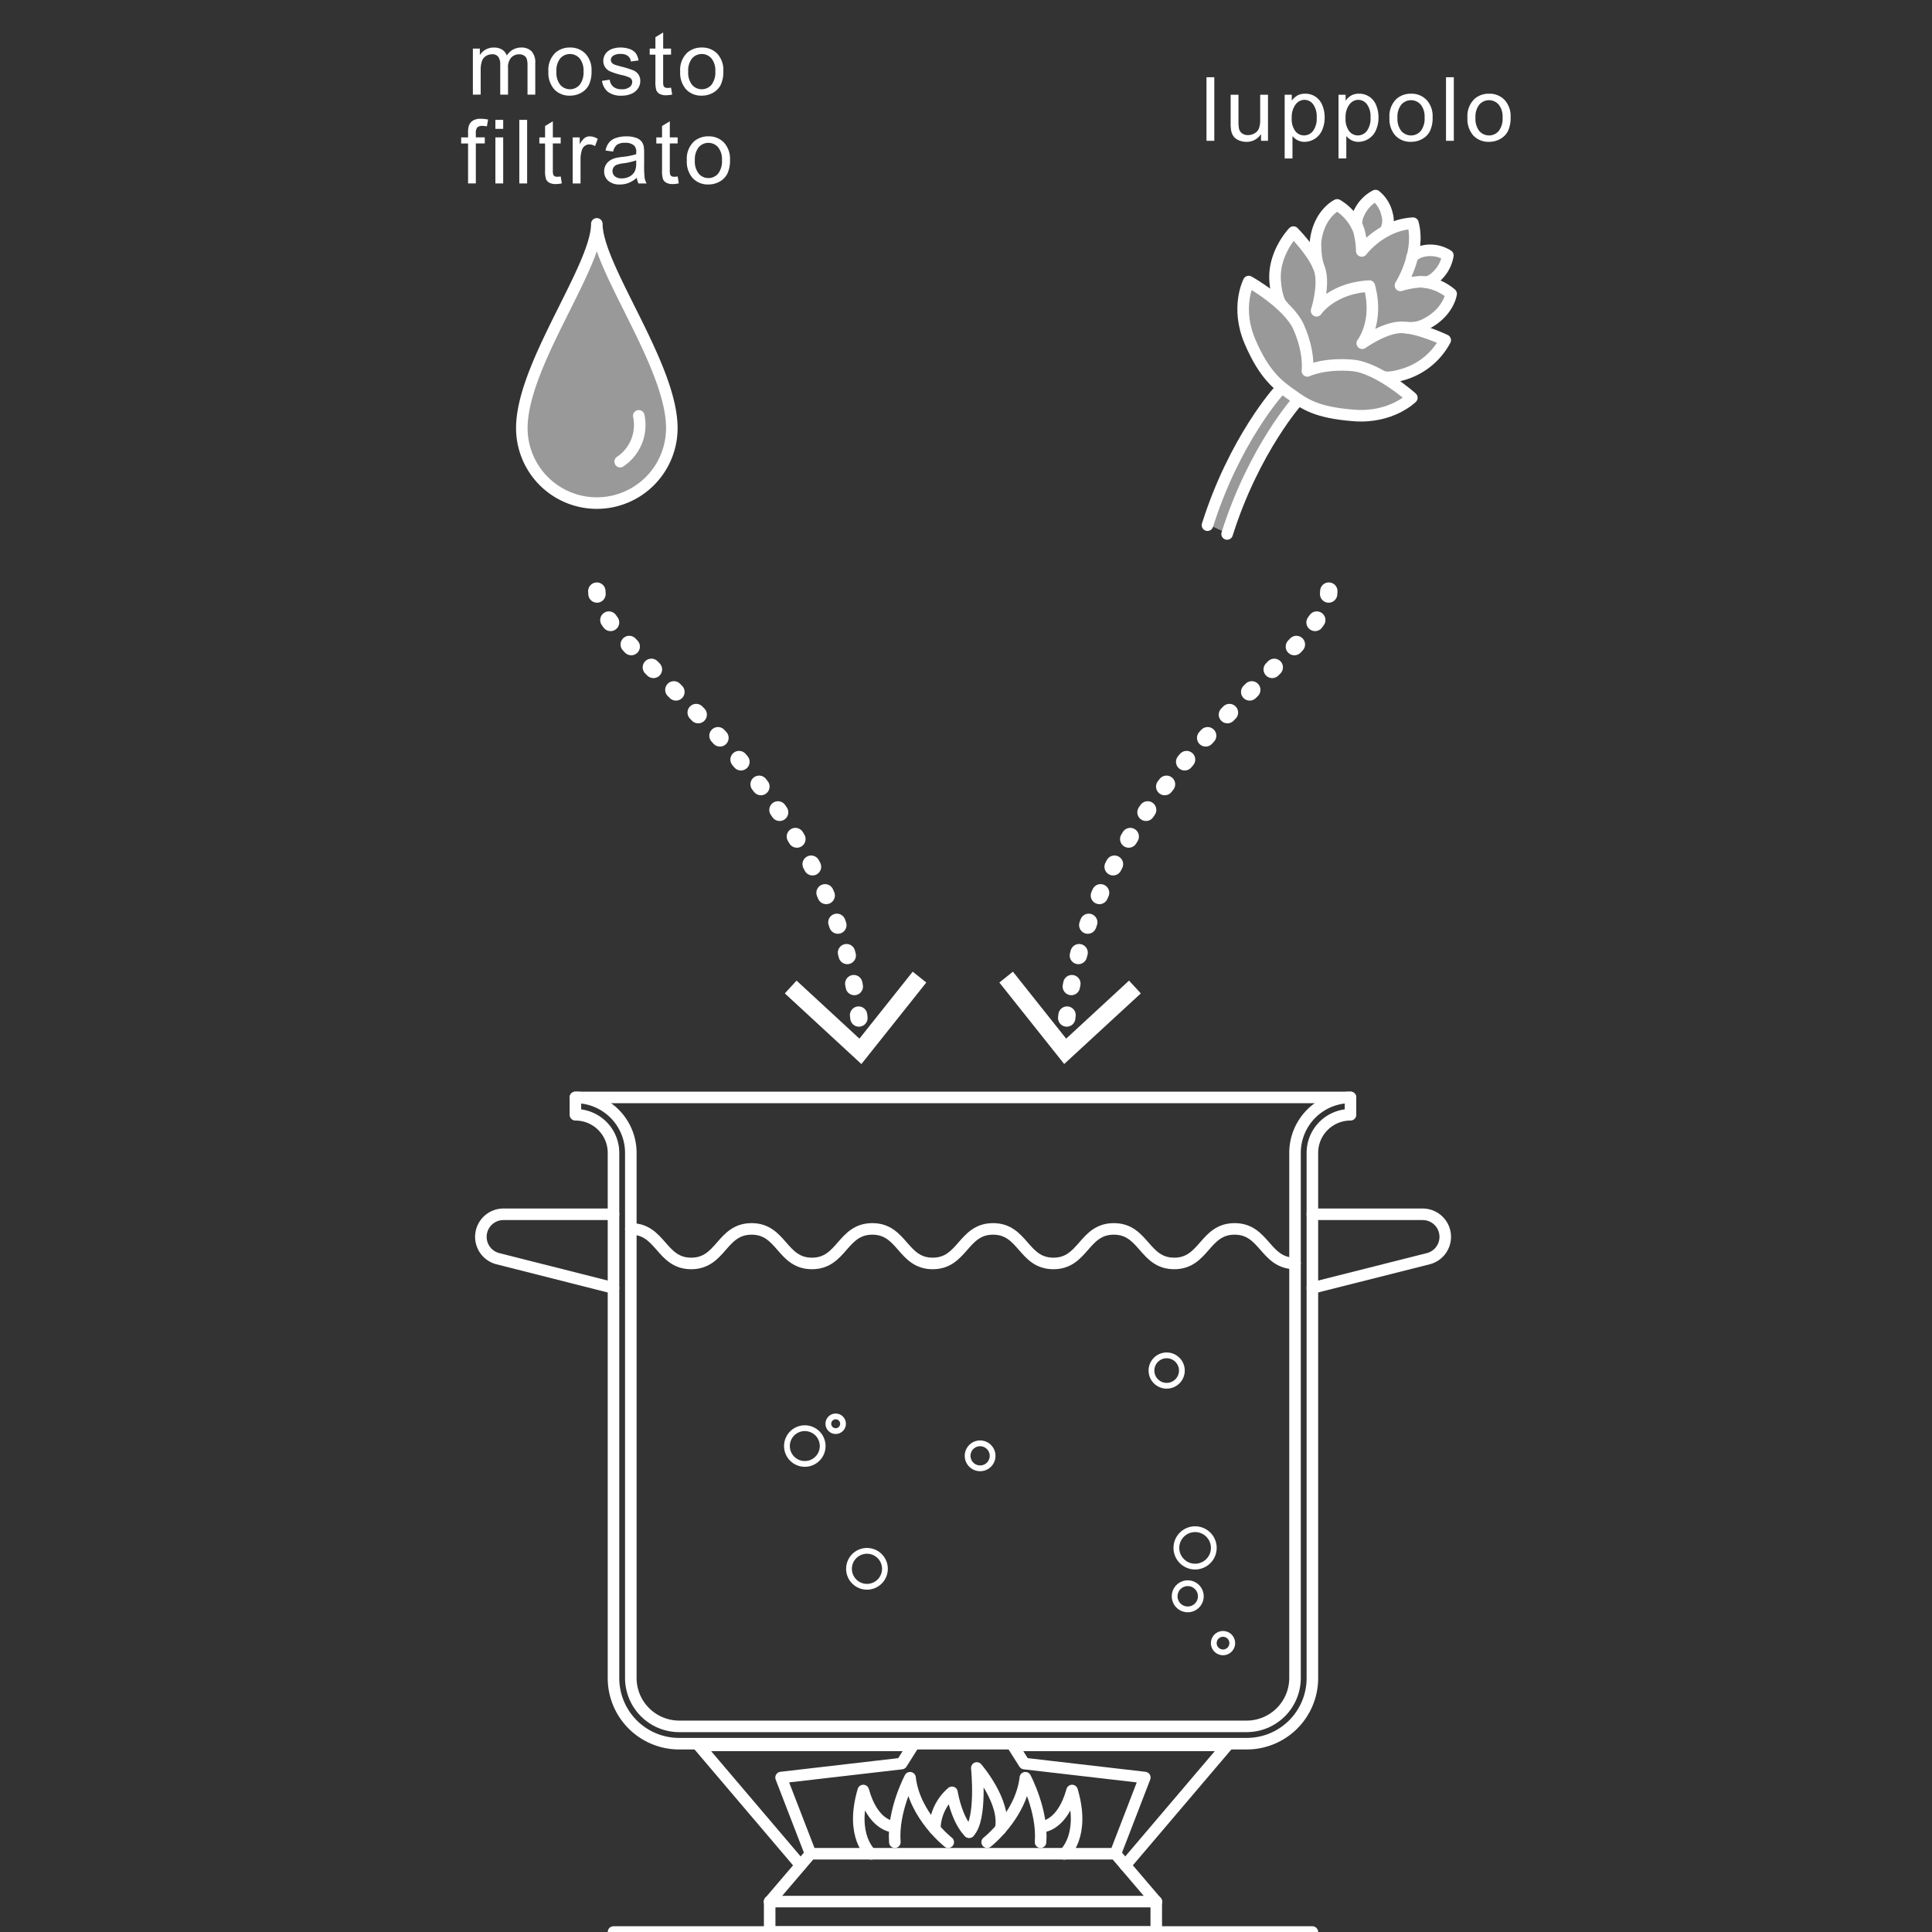 <svg id="Layer_1" data-name="Layer 1" xmlns="http://www.w3.org/2000/svg" viewBox="0 0 391.556 391.56"><rect x="0" y="0" width="391.556" height="391.56" fill="#333333" stroke="none"/><title>bollitura</title><g id="Layer_1-2" data-name="Layer 1-2"><path d="M195.158,349.88h-57.53a9.81,9.81,0,0,1-9.78-9.84V233.65a11.25,11.25,0,0,0-11.23-11.24v3.52a7.72,7.72,0,0,1,7.72,7.72h0V340.11a13.29,13.29,0,0,0,13.29,13.28H252.7a13.291,13.291,0,0,0,13.28-13.28V233.65a7.72,7.72,0,0,1,7.72-7.72h0v-3.52a11.249,11.249,0,0,0-11.24,11.24V340.03a9.81,9.81,0,0,1-9.77,9.85h-57.53Z" style="fill:none;stroke:#ffffff;stroke-linecap:round;stroke-linejoin:round;stroke-width:2.34px"/><path d="M127.848,249.06c6.12,0,6.12,7,12.24,7s6.12-7,12.24-7,6.11,7,12.23,7,6.12-7,12.24-7,6.12,7,12.23,7,6.12-7,12.24-7,6.11,7,12.23,7,6.12-7,12.24-7,6.12,7,12.24,7,6.12-7,12.24-7,6.13,7,12.25,7" style="fill:none;stroke:#ffffff;stroke-linecap:round;stroke-linejoin:round;stroke-width:2.34px"/><line x1="116.618" y1="222.41" x2="273.698" y2="222.41" style="fill:none;stroke:#ffffff;stroke-linecap:round;stroke-linejoin:round;stroke-width:2.34px"/><path d="M198.648,297.58a2.53,2.53,0,1,1,2.52-2.54v.02A2.52,2.52,0,0,1,198.648,297.58Z" style="fill:none;stroke:#ffffff;stroke-linejoin:round;stroke-width:1.17px"/><path d="M163.1,296.69a3.62,3.62,0,1,1,.02,0Z" style="fill:none;stroke:#ffffff;stroke-linejoin:round;stroke-width:1.17px"/><path d="M175.708,321.59a3.64,3.64,0,1,1,3.64-3.64v.01A3.641,3.641,0,0,1,175.708,321.59Z" style="fill:none;stroke:#ffffff;stroke-linejoin:round;stroke-width:1.17px"/><circle cx="169.368" cy="288.55" r="1.49" style="fill:none;stroke:#ffffff;stroke-linejoin:round;stroke-width:1.17px"/><path d="M242.218,317.5a3.79,3.79,0,1,1,3.78-3.8v.02A3.791,3.791,0,0,1,242.218,317.5Z" style="fill:none;stroke:#ffffff;stroke-linejoin:round;stroke-width:1.17px"/><path d="M240.728,326.17a2.65,2.65,0,1,1,2.64-2.66v.01A2.651,2.651,0,0,1,240.728,326.17Z" style="fill:none;stroke:#ffffff;stroke-linejoin:round;stroke-width:1.17px"/><path d="M247.868,334.88a1.87,1.87,0,1,1,1.87-1.87h0A1.87,1.87,0,0,1,247.868,334.88Z" style="fill:none;stroke:#ffffff;stroke-linejoin:round;stroke-width:1.17px"/><path d="M236.458,280.85a3.08,3.08,0,1,1,3.07-3.09v.02A3.081,3.081,0,0,1,236.458,280.85Z" style="fill:none;stroke:#ffffff;stroke-linejoin:round;stroke-width:1.17px"/><path d="M124.338,261.03l-23.43-5.93h0a4.57,4.57,0,0,1,1.07-9h22.36" style="fill:none;stroke:#ffffff;stroke-linecap:round;stroke-linejoin:round;stroke-width:2.34px"/><path d="M265.978,261.03l23.48-5.93h0a4.57,4.57,0,0,0-1.07-9h-22.41" style="fill:none;stroke:#ffffff;stroke-linecap:round;stroke-linejoin:round;stroke-width:2.34px"/><g style="isolation:isolate"><path d="M244.519,28.536V15.652H246.1V28.536Z" style="fill:#ffffff"/><path d="M255.57,28.536V27.165a3.415,3.415,0,0,1-2.962,1.582,3.78,3.78,0,0,1-1.543-.316,2.542,2.542,0,0,1-1.063-.8,2.976,2.976,0,0,1-.487-1.174,7.965,7.965,0,0,1-.1-1.476V19.2H251v5.176a9.165,9.165,0,0,0,.1,1.67,1.646,1.646,0,0,0,.632.98,1.959,1.959,0,0,0,1.2.356,2.606,2.606,0,0,0,1.336-.364,2.025,2.025,0,0,0,.883-.994A5,5,0,0,0,255.4,24.2v-5h1.582v9.333Z" style="fill:#ffffff"/><path d="M260.363,32.114V19.2h1.442v1.212a3.566,3.566,0,0,1,1.151-1.068,3.178,3.178,0,0,1,1.556-.355,3.687,3.687,0,0,1,2.109.615A3.776,3.776,0,0,1,268,21.343a6.325,6.325,0,0,1,.466,2.456,6.228,6.228,0,0,1-.514,2.579,3.908,3.908,0,0,1-3.556,2.369,2.966,2.966,0,0,1-1.418-.334,3.229,3.229,0,0,1-1.034-.843v4.544Zm1.433-8.192a4.062,4.062,0,0,0,.729,2.663,2.238,2.238,0,0,0,1.767.862,2.286,2.286,0,0,0,1.807-.893,4.231,4.231,0,0,0,.751-2.764,4.122,4.122,0,0,0-.734-2.671,2.209,2.209,0,0,0-1.754-.888,2.279,2.279,0,0,0-1.788.944A4.234,4.234,0,0,0,261.8,23.922Z" style="fill:#ffffff"/><path d="M271.274,32.114V19.2h1.442v1.212a3.566,3.566,0,0,1,1.151-1.068,3.178,3.178,0,0,1,1.556-.355,3.687,3.687,0,0,1,2.109.615,3.764,3.764,0,0,1,1.38,1.736,6.325,6.325,0,0,1,.466,2.456,6.228,6.228,0,0,1-.514,2.579,3.908,3.908,0,0,1-3.555,2.369,2.97,2.97,0,0,1-1.419-.334,3.229,3.229,0,0,1-1.034-.843v4.544Zm1.433-8.192a4.056,4.056,0,0,0,.73,2.663,2.234,2.234,0,0,0,1.766.862,2.286,2.286,0,0,0,1.807-.893,4.231,4.231,0,0,0,.751-2.764,4.116,4.116,0,0,0-.734-2.671,2.209,2.209,0,0,0-1.754-.888,2.281,2.281,0,0,0-1.788.944A4.234,4.234,0,0,0,272.707,23.922Z" style="fill:#ffffff"/><path d="M281.6,23.869a4.809,4.809,0,0,1,1.441-3.84,4.341,4.341,0,0,1,2.936-1.037,4.185,4.185,0,0,1,3.146,1.261,4.8,4.8,0,0,1,1.222,3.485,6.176,6.176,0,0,1-.541,2.834,3.83,3.83,0,0,1-1.573,1.6,4.58,4.58,0,0,1-2.254.571,4.2,4.2,0,0,1-3.169-1.256A5.02,5.02,0,0,1,281.6,23.869Zm1.626,0a3.97,3.97,0,0,0,.782,2.685,2.6,2.6,0,0,0,3.929,0,4.071,4.071,0,0,0,.782-2.733,3.859,3.859,0,0,0-.787-2.624,2.608,2.608,0,0,0-3.924,0A3.954,3.954,0,0,0,283.223,23.869Z" style="fill:#ffffff"/><path d="M293.061,28.536V15.652h1.582V28.536Z" style="fill:#ffffff"/><path d="M297.406,23.869a4.81,4.81,0,0,1,1.442-3.84,4.338,4.338,0,0,1,2.935-1.037,4.189,4.189,0,0,1,3.147,1.261,4.8,4.8,0,0,1,1.221,3.485,6.163,6.163,0,0,1-.541,2.834,3.818,3.818,0,0,1-1.573,1.6,4.574,4.574,0,0,1-2.254.571,4.2,4.2,0,0,1-3.169-1.256A5.024,5.024,0,0,1,297.406,23.869Zm1.626,0a3.976,3.976,0,0,0,.782,2.685,2.6,2.6,0,0,0,3.929,0,4.066,4.066,0,0,0,.782-2.733,3.854,3.854,0,0,0-.787-2.624,2.608,2.608,0,0,0-3.924,0A3.959,3.959,0,0,0,299.032,23.869Z" style="fill:#ffffff"/></g><path d="M120.958,119.8c0,13.19,51.21,38.22,53.54,92" style="fill:none;stroke:#ffffff;stroke-linecap:round;stroke-linejoin:round;stroke-width:3.52px;stroke-dasharray:0.59,5.86"/><polygon points="159.058 201.33 161.438 198.74 174.178 210.5 184.978 196.93 187.728 199.13 174.578 215.65 159.058 201.33" style="fill:#ffffff"/><path d="M269.308,119.8c0,13.19-51.21,38.22-53.54,92" style="fill:none;stroke:#ffffff;stroke-linecap:round;stroke-linejoin:round;stroke-width:3.52px;stroke-dasharray:0.59,5.86"/><polygon points="202.538 199.13 205.288 196.93 216.078 210.5 228.818 198.74 231.208 201.33 215.678 215.64 202.538 199.13" style="fill:#ffffff"/><polyline points="155.988 385.4 164.268 375.7 226.058 375.7 234.338 385.4" style="fill:none;stroke:#ffffff;stroke-linecap:round;stroke-linejoin:round;stroke-width:2.34px"/><line x1="234.338" y1="385.4" x2="155.988" y2="385.4" style="fill:none;stroke:#ffffff;stroke-linecap:round;stroke-linejoin:round;stroke-width:2.34px"/><polyline points="162.258 378.04 141.598 353.74 185.048 353.74 182.728 357.42 158.298 360.25 164.268 375.7" style="fill:none;stroke:#ffffff;stroke-linecap:round;stroke-linejoin:round;stroke-width:2.34px"/><polyline points="234.338 385.4 234.338 391.56 155.988 391.56 155.988 385.4" style="fill:none;stroke:#ffffff;stroke-linecap:round;stroke-linejoin:round;stroke-width:2.34px"/><polyline points="228.058 378.04 248.718 353.74 205.268 353.74 207.598 357.42 232.018 360.25 226.058 375.7" style="fill:none;stroke:#ffffff;stroke-linecap:round;stroke-linejoin:round;stroke-width:2.34px"/><path d="M211.388,370.17s3.92-.21,5.89-7.29c2.75,9.27-1.58,12.84-1.58,12.84" style="fill:none;stroke:#ffffff;stroke-linecap:round;stroke-linejoin:round;stroke-width:2.34px"/><path d="M202.8,370.68c1.15-5.47-4.83-12.37-4.83-12.37s1.06,10.39-1.56,13" style="fill:none;stroke:#ffffff;stroke-linecap:round;stroke-linejoin:round;stroke-width:2.34px"/><path d="M210.888,373.35c.5-6.33-3.08-13.06-3.08-13.06-.89,7.71-7.74,13.06-7.74,13.06" style="fill:none;stroke:#ffffff;stroke-linecap:round;stroke-linejoin:round;stroke-width:2.34px"/><path d="M180.858,370.17s-3.93-.21-5.9-7.29c-2.74,9.27,1.58,12.84,1.58,12.84" style="fill:none;stroke:#ffffff;stroke-linecap:round;stroke-linejoin:round;stroke-width:2.34px"/><path d="M189.458,370.68a10,10,0,0,1,3.48-7.43s.86,5.45,3.48,8.08" style="fill:none;stroke:#ffffff;stroke-linecap:round;stroke-linejoin:round;stroke-width:2.34px"/><path d="M181.358,373.35c-.5-6.33,3.08-13.06,3.08-13.06.89,7.71,7.74,13.06,7.74,13.06" style="fill:none;stroke:#ffffff;stroke-linecap:round;stroke-linejoin:round;stroke-width:2.34px"/><line x1="124.338" y1="391.56" x2="265.978" y2="391.56" style="fill:none;stroke:#ffffff;stroke-linecap:round;stroke-linejoin:round;stroke-width:2.34px"/><path d="M247.818,107.66c5.44-17.27,14.55-27.28,14.55-27.28,2.47,1.74,4.93,3.22,12,3.77,7.6.6,11.77-3.59,11.77-3.59a41.043,41.043,0,0,0-5.85-4.23s.95.58,4.61-.61a20.156,20.156,0,0,0,9.18-6.78,17.137,17.137,0,0,0-9-2.52,8.919,8.919,0,0,0,2.17-.13,8.017,8.017,0,0,0,1.8-.69c4.53-2.39,5-6.05,5-6.05a10.694,10.694,0,0,0-5.2-2.39h0s1.05.12,2.56-1.45a7.445,7.445,0,0,0,2-3.95,6.692,6.692,0,0,0-4.28-1c-2.29.28-3,1.38-3,1.38a13.685,13.685,0,0,0,.15-6.92,13.071,13.071,0,0,0-5.6,1.65,4.4,4.4,0,0,0,.37-3.41,6.784,6.784,0,0,0-2.34-3.8,7.457,7.457,0,0,0-3.19,3.21c-1,1.95-.55,3-.55,3a10.807,10.807,0,0,0-4-4.32s-3.42,1.6-4.29,6.72a8.119,8.119,0,0,0-.09,2,14.425,14.425,0,0,0,.53,3.63h0c-.54-3.63,1.09,1.66-5-6.81,0,0-4.16,4.28-3.7,10,.33,4.09,1.46,4.91,1.46,4.91a39.215,39.215,0,0,0-6.82-5s-2.71,5.22.25,12.15c2.34,5.46,4.6,7.85,6.77,9.56a80.543,80.543,0,0,0-14.92,27.72" style="fill:#ffffff;opacity:0.5;isolation:isolate"/><path d="M280.288,76.33s.95.58,4.61-.61a14.16,14.16,0,0,0,8-6.78s-5.68-2.69-9.07-2.59-7.74,3.21-7.74,3.21,3.42-4.3,1.43-11.58c-7.63.42-10.69,5-10.69,5s1.62-5,.65-8.25-5.34-7.69-5.34-7.69-4.16,4.28-3.7,10c.33,4.09,1.46,4.91,1.46,4.91" style="fill:none;stroke:#ffffff;stroke-linecap:round;stroke-linejoin:round;stroke-width:2.34px"/><path d="M264.968,75.17s3.29-1.62,9.12-1.12c5.21.44,12.05,6.56,12.05,6.56s-4.17,4.19-11.77,3.59-9.87-2.26-12.55-4.16-5.53-3.9-8.49-10.83-.25-12.15-.25-12.15,8,4.48,10.11,9.22C265.508,71.53,264.968,75.17,264.968,75.17Z" style="fill:none;stroke:#ffffff;stroke-linecap:round;stroke-linejoin:round;stroke-width:2.34px"/><path d="M275.038,45.85s-.5-1,.55-3a7.457,7.457,0,0,1,3.19-3.21,6.784,6.784,0,0,1,2.34,3.8,4.4,4.4,0,0,1-.37,3.41" style="fill:none;stroke:#ffffff;stroke-linecap:round;stroke-linejoin:round;stroke-width:2.34px"/><path d="M285.088,66.42a9.3,9.3,0,0,0,2.21-.13,8.017,8.017,0,0,0,1.8-.69c4.53-2.39,5-6.05,5-6.05a10.335,10.335,0,0,0-6.17-2.45,17.517,17.517,0,0,0-4.1.74s4.17-6.55,2.53-12.61c-6.44.36-10.37,5.63-10.37,5.63a17.628,17.628,0,0,0-.6-4.18,10.464,10.464,0,0,0-4.38-5.15s-3.42,1.6-4.29,6.72a8.119,8.119,0,0,0-.09,2,14.425,14.425,0,0,0,.53,3.63" style="fill:none;stroke:#ffffff;stroke-linecap:round;stroke-linejoin:round;stroke-width:2.34px"/><path d="M288.878,57.17s1.05.12,2.56-1.45a7.445,7.445,0,0,0,2-3.95,6.692,6.692,0,0,0-4.28-1c-2.29.28-3,1.38-3,1.38" style="fill:none;stroke:#ffffff;stroke-linecap:round;stroke-linejoin:round;stroke-width:2.34px"/><path d="M259.168,79.26c.08-.18-9,9.91-14.45,27.18" style="fill:none;stroke:#ffffff;stroke-linecap:round;stroke-linejoin:round;stroke-width:2.34px"/><path d="M263.148,81.04c.08-.18-9,9.91-14.45,27.18" style="fill:none;stroke:#ffffff;stroke-linecap:round;stroke-linejoin:round;stroke-width:2.34px"/><path d="M136.158,86.76a15.2,15.2,0,1,1-30.4,0c0-12.75,15.2-32.59,15.2-41.39C120.958,54.17,136.158,74.01,136.158,86.76Z" style="fill:#ffffff;opacity:0.5;isolation:isolate"/><path d="M129.458,84.28a8.911,8.911,0,0,1-3.77,9.28" style="fill:none;stroke:#ffffff;stroke-linecap:round;stroke-linejoin:round;stroke-width:2.34px"/><path d="M136.158,86.76a15.2,15.2,0,1,1-30.4,0c0-12.75,15.2-32.59,15.2-41.39C120.958,54.17,136.158,74.01,136.158,86.76Z" style="fill:none;stroke:#ffffff;stroke-linecap:round;stroke-linejoin:round;stroke-width:2.34px"/></g><path d="M95.836,19.178V9.844h1.415v1.309a3.327,3.327,0,0,1,1.169-1.1,3.286,3.286,0,0,1,1.661-.417,3.075,3.075,0,0,1,1.7.43,2.31,2.31,0,0,1,.936,1.2A3.352,3.352,0,0,1,105.6,9.633a2.84,2.84,0,0,1,2.135.769,3.285,3.285,0,0,1,.747,2.368v6.408H106.91V13.3a4.314,4.314,0,0,0-.154-1.367,1.319,1.319,0,0,0-.558-.672,1.74,1.74,0,0,0-.949-.255,2.209,2.209,0,0,0-1.635.655,2.885,2.885,0,0,0-.65,2.1v5.423h-1.582V13.113A2.668,2.668,0,0,0,101,11.531,1.467,1.467,0,0,0,99.729,11a2.3,2.3,0,0,0-1.234.351,2,2,0,0,0-.822,1.029,5.783,5.783,0,0,0-.255,1.951v4.843Z" style="fill:#ffffff"/><path d="M111.141,14.511a4.811,4.811,0,0,1,1.442-3.841,4.338,4.338,0,0,1,2.935-1.037,4.189,4.189,0,0,1,3.147,1.261,4.8,4.8,0,0,1,1.221,3.485,6.177,6.177,0,0,1-.54,2.834,3.827,3.827,0,0,1-1.574,1.6,4.575,4.575,0,0,1-2.254.572,4.193,4.193,0,0,1-3.168-1.257A5.019,5.019,0,0,1,111.141,14.511Zm1.626,0a3.979,3.979,0,0,0,.782,2.685,2.6,2.6,0,0,0,3.929-.005,4.066,4.066,0,0,0,.782-2.733,3.861,3.861,0,0,0-.786-2.624,2.609,2.609,0,0,0-3.925,0A3.96,3.96,0,0,0,112.767,14.511Z" style="fill:#ffffff"/><path d="M122.008,16.391l1.564-.246a2.19,2.19,0,0,0,.734,1.442,2.558,2.558,0,0,0,1.683.5,2.47,2.47,0,0,0,1.617-.444,1.327,1.327,0,0,0,.528-1.042.959.959,0,0,0-.466-.843,6.813,6.813,0,0,0-1.617-.536,14.734,14.734,0,0,1-2.413-.761,2.3,2.3,0,0,1-1.367-2.14,2.412,2.412,0,0,1,.286-1.156,2.569,2.569,0,0,1,.778-.883,3.259,3.259,0,0,1,1.006-.461,4.789,4.789,0,0,1,1.367-.189,5.4,5.4,0,0,1,1.929.316,2.627,2.627,0,0,1,1.226.857,3.333,3.333,0,0,1,.545,1.446l-1.547.211a1.688,1.688,0,0,0-.611-1.125,2.23,2.23,0,0,0-1.428-.4,2.585,2.585,0,0,0-1.555.361,1.047,1.047,0,0,0-.466.844.87.87,0,0,0,.193.553,1.391,1.391,0,0,0,.607.422q.237.089,1.4.4a19.6,19.6,0,0,1,2.342.734,2.387,2.387,0,0,1,1.042.831,2.316,2.316,0,0,1,.378,1.353,2.661,2.661,0,0,1-.462,1.49,2.983,2.983,0,0,1-1.331,1.081,4.847,4.847,0,0,1-1.969.383,4.386,4.386,0,0,1-2.773-.756A3.515,3.515,0,0,1,122.008,16.391Z" style="fill:#ffffff"/><path d="M136,17.763l.229,1.4a5.861,5.861,0,0,1-1.2.141,2.7,2.7,0,0,1-1.336-.273,1.524,1.524,0,0,1-.668-.716,5.7,5.7,0,0,1-.193-1.868v-5.37h-1.16V9.844h1.16V7.532l1.573-.949V9.844H136v1.23H134.4v5.458a2.784,2.784,0,0,0,.083.87.661.661,0,0,0,.273.308,1.055,1.055,0,0,0,.541.114A5.126,5.126,0,0,0,136,17.763Z" style="fill:#ffffff"/><path d="M137.853,14.511a4.81,4.81,0,0,1,1.441-3.841,4.34,4.34,0,0,1,2.935-1.037,4.186,4.186,0,0,1,3.147,1.261,4.8,4.8,0,0,1,1.222,3.485,6.177,6.177,0,0,1-.54,2.834,3.827,3.827,0,0,1-1.574,1.6,4.579,4.579,0,0,1-2.255.572,4.192,4.192,0,0,1-3.167-1.257A5.019,5.019,0,0,1,137.853,14.511Zm1.626,0a3.974,3.974,0,0,0,.782,2.685,2.6,2.6,0,0,0,3.928-.005,4.066,4.066,0,0,0,.783-2.733,3.861,3.861,0,0,0-.786-2.624,2.609,2.609,0,0,0-3.925,0A3.955,3.955,0,0,0,139.479,14.511Z" style="fill:#ffffff"/><path d="M94.864,37.178v-8.1h-1.4v-1.23h1.4V26.85a4.327,4.327,0,0,1,.167-1.4,2.022,2.022,0,0,1,.8-1,2.906,2.906,0,0,1,1.613-.382,7.777,7.777,0,0,1,1.476.158l-.237,1.38a5.369,5.369,0,0,0-.932-.088,1.386,1.386,0,0,0-1.019.308,1.668,1.668,0,0,0-.3,1.151v.862h1.819v1.23H96.437v8.1Z" style="fill:#ffffff"/><path d="M100.4,26.112V24.293h1.582v1.819Zm0,11.066V27.844h1.582v9.334Z" style="fill:#ffffff"/><path d="M105.25,37.178V24.293h1.583V37.178Z" style="fill:#ffffff"/><path d="M113.639,35.763l.229,1.4a5.861,5.861,0,0,1-1.2.141,2.7,2.7,0,0,1-1.336-.273,1.524,1.524,0,0,1-.668-.716,5.7,5.7,0,0,1-.193-1.868v-5.37h-1.16v-1.23h1.16V25.532l1.573-.949v3.261h1.591v1.23h-1.591v5.458a2.742,2.742,0,0,0,.084.87.659.659,0,0,0,.272.308,1.055,1.055,0,0,0,.541.114A5.126,5.126,0,0,0,113.639,35.763Z" style="fill:#ffffff"/><path d="M116.068,37.178V27.844h1.424v1.415a3.857,3.857,0,0,1,1.007-1.31,1.754,1.754,0,0,1,1.015-.316,3.093,3.093,0,0,1,1.626.509L120.6,29.61a2.271,2.271,0,0,0-1.16-.343,1.506,1.506,0,0,0-.932.312,1.693,1.693,0,0,0-.589.866,6.159,6.159,0,0,0-.264,1.846v4.887Z" style="fill:#ffffff"/><path d="M129.07,36.026a5.889,5.889,0,0,1-1.691,1.055,4.893,4.893,0,0,1-1.745.308,3.392,3.392,0,0,1-2.364-.752,2.479,2.479,0,0,1-.826-1.92,2.6,2.6,0,0,1,1.129-2.162,3.826,3.826,0,0,1,1.138-.519,11.264,11.264,0,0,1,1.406-.237,14.481,14.481,0,0,0,2.821-.545c.006-.217.009-.355.009-.413a1.747,1.747,0,0,0-.448-1.363,2.65,2.65,0,0,0-1.8-.536,2.8,2.8,0,0,0-1.647.391,2.391,2.391,0,0,0-.787,1.385l-1.547-.211a3.828,3.828,0,0,1,.7-1.6,3.034,3.034,0,0,1,1.4-.941,6.248,6.248,0,0,1,2.118-.329,5.592,5.592,0,0,1,1.942.281,2.562,2.562,0,0,1,1.1.707,2.5,2.5,0,0,1,.492,1.077,8.885,8.885,0,0,1,.079,1.459v2.109a22.2,22.2,0,0,0,.1,2.791,3.519,3.519,0,0,0,.4,1.121h-1.652A3.364,3.364,0,0,1,129.07,36.026Zm-.132-3.533a11.61,11.61,0,0,1-2.584.6,5.94,5.94,0,0,0-1.379.316,1.373,1.373,0,0,0-.624.514,1.4,1.4,0,0,0,.259,1.806,2.057,2.057,0,0,0,1.4.422,3.261,3.261,0,0,0,1.626-.4,2.464,2.464,0,0,0,1.046-1.094,3.822,3.822,0,0,0,.254-1.582Z" style="fill:#ffffff"/><path d="M137.345,35.763l.228,1.4a5.852,5.852,0,0,1-1.2.141,2.7,2.7,0,0,1-1.336-.273,1.524,1.524,0,0,1-.668-.716,5.669,5.669,0,0,1-.193-1.868v-5.37h-1.16v-1.23h1.16V25.532l1.573-.949v3.261h1.591v1.23h-1.591v5.458a2.752,2.752,0,0,0,.083.87.659.659,0,0,0,.272.308,1.057,1.057,0,0,0,.541.114A5.138,5.138,0,0,0,137.345,35.763Z" style="fill:#ffffff"/><path d="M139.2,32.511a4.811,4.811,0,0,1,1.442-3.841,4.338,4.338,0,0,1,2.935-1.037,4.189,4.189,0,0,1,3.147,1.261,4.8,4.8,0,0,1,1.221,3.485,6.164,6.164,0,0,1-.54,2.834,3.824,3.824,0,0,1-1.573,1.6,4.579,4.579,0,0,1-2.255.572,4.194,4.194,0,0,1-3.168-1.257A5.019,5.019,0,0,1,139.2,32.511Zm1.626,0a3.979,3.979,0,0,0,.782,2.685,2.6,2.6,0,0,0,3.929,0,4.066,4.066,0,0,0,.782-2.733,3.856,3.856,0,0,0-.786-2.624,2.609,2.609,0,0,0-3.925,0A3.96,3.96,0,0,0,140.828,32.511Z" style="fill:#ffffff"/></svg>